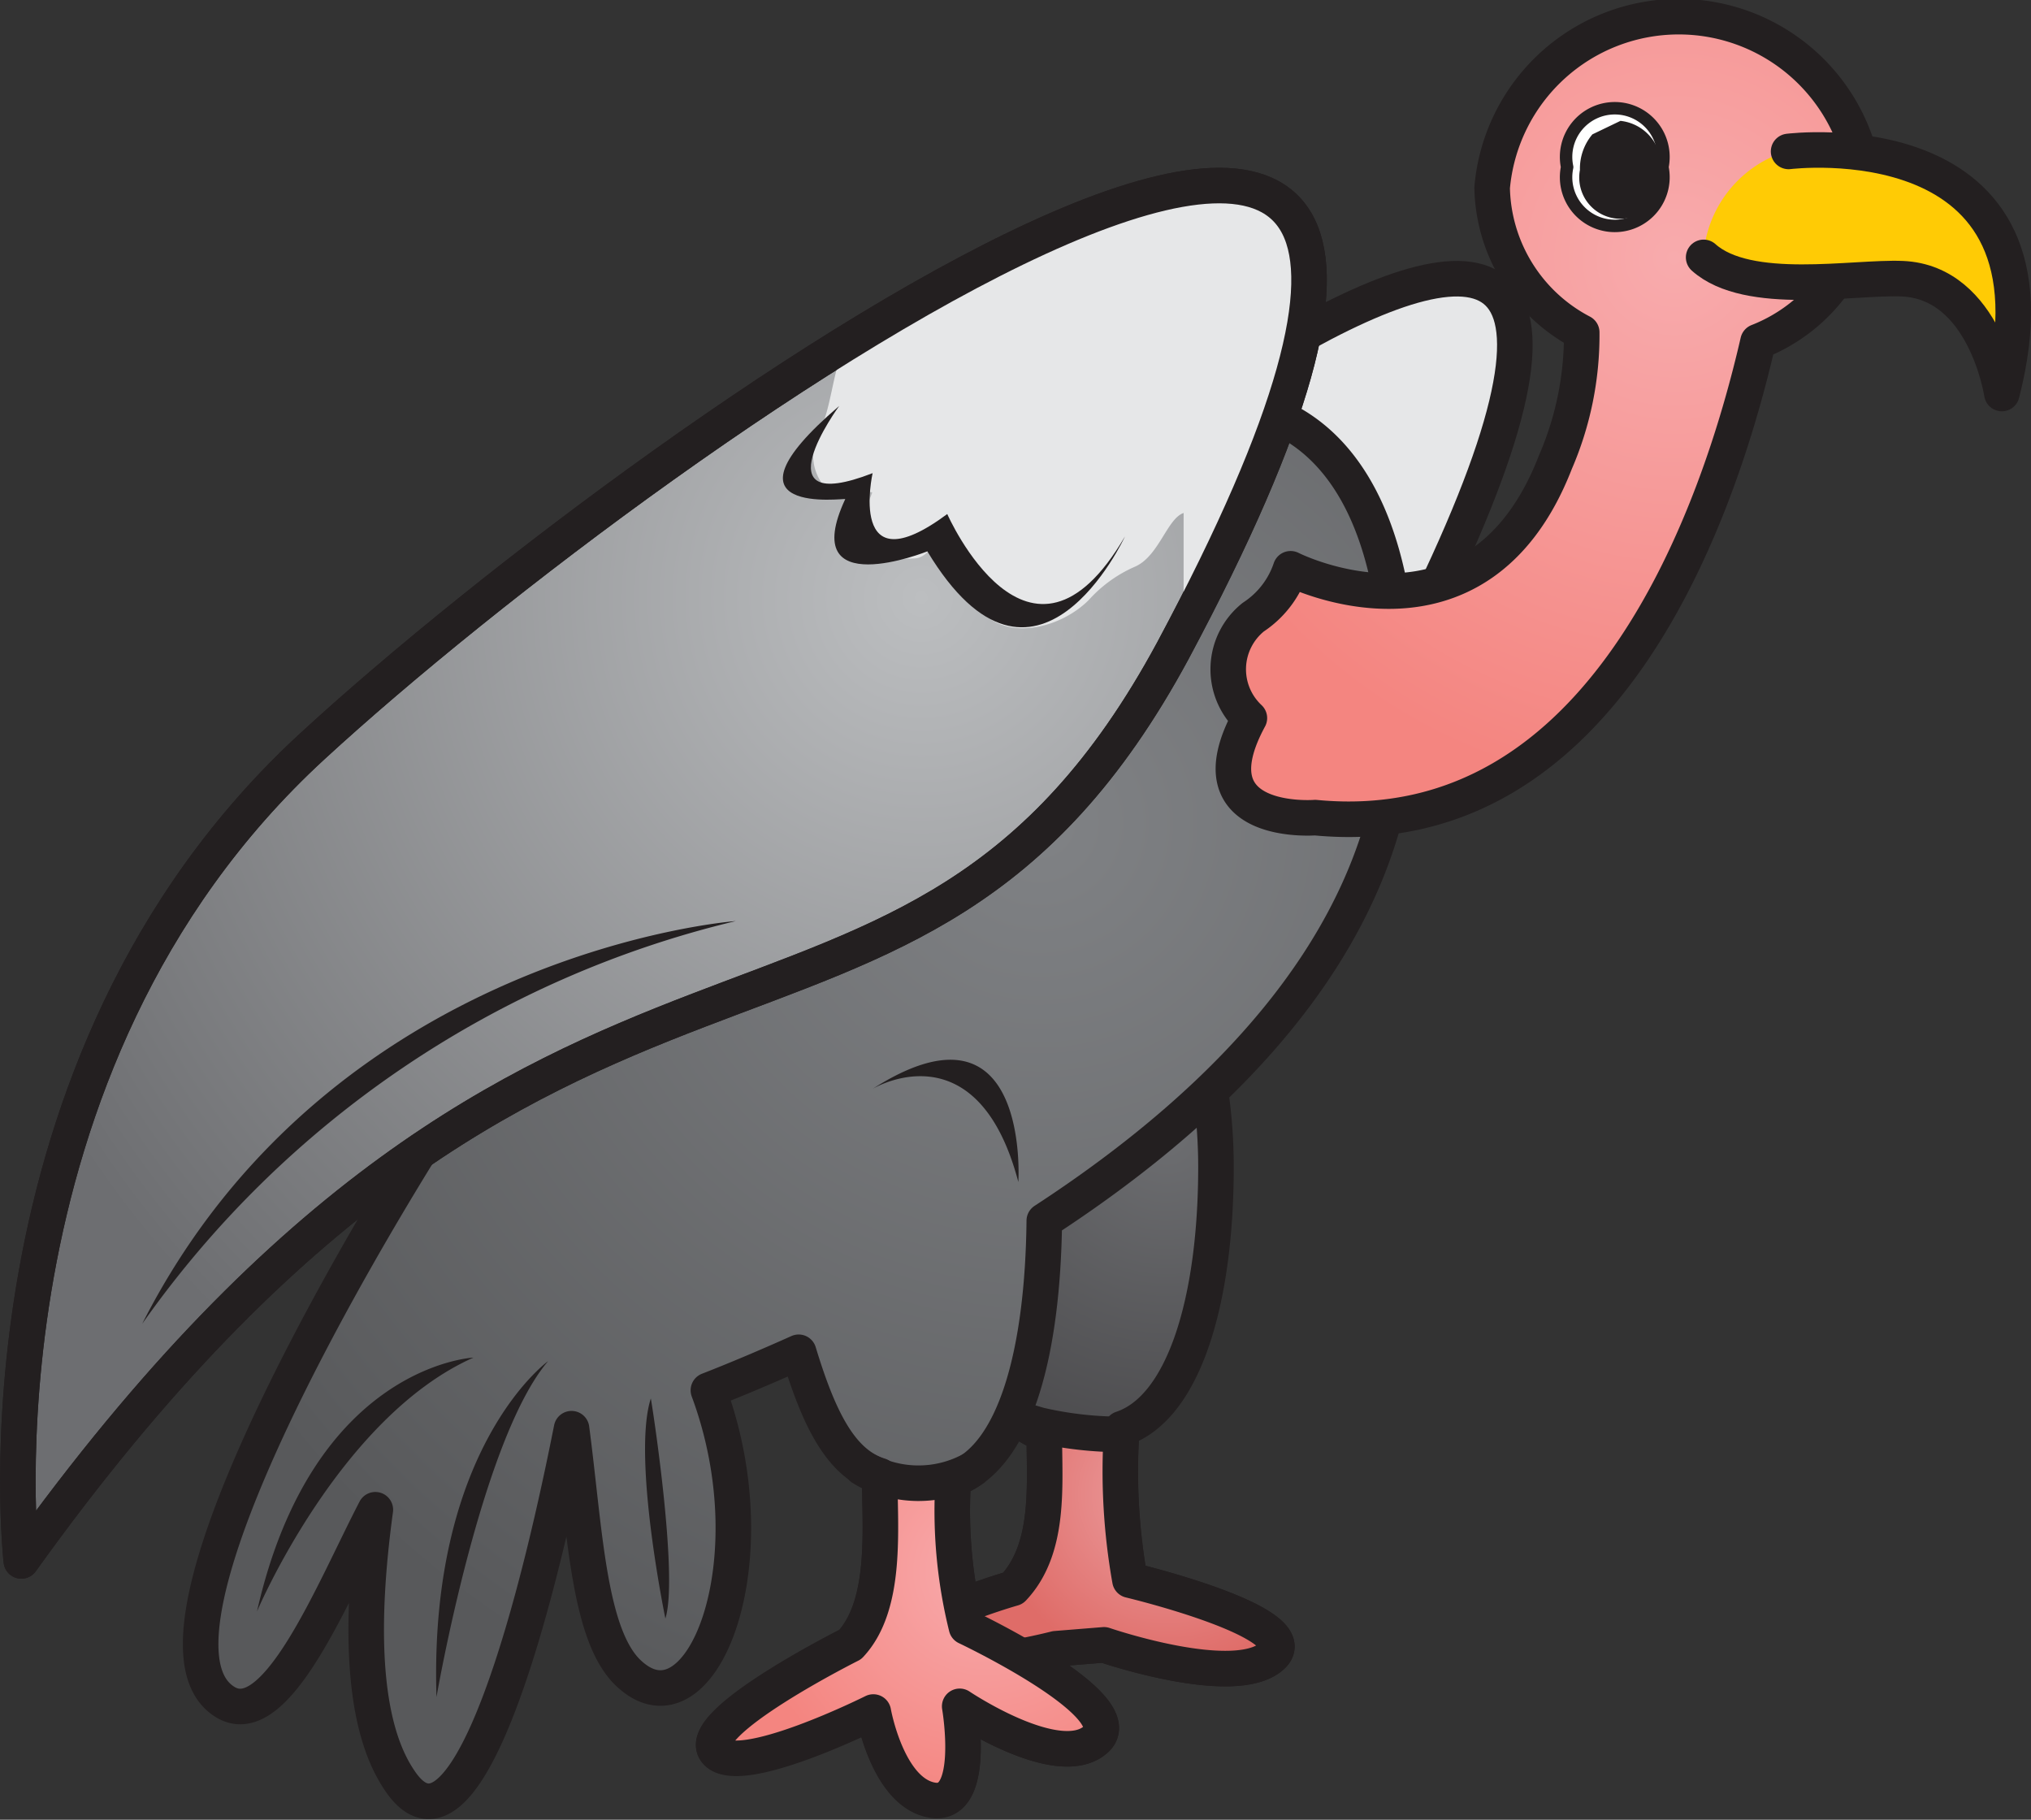 <svg xmlns="http://www.w3.org/2000/svg" xmlns:xlink="http://www.w3.org/1999/xlink" viewBox="0 0 57.14 51.19"><rect x="0" y="0" width="57.14" height="51.19" fill="#333333" stroke="none"/><defs><style>.cls-1,.cls-10{fill:#e6e7e8}.cls-1,.cls-11,.cls-12,.cls-13,.cls-14,.cls-3,.cls-4,.cls-5,.cls-7,.cls-9{stroke:#231f20;stroke-linejoin:round}.cls-1,.cls-11,.cls-12,.cls-13,.cls-14,.cls-3,.cls-4,.cls-5,.cls-7{stroke-width:1px}.cls-1,.cls-10,.cls-11,.cls-12,.cls-13,.cls-14,.cls-2,.cls-3,.cls-4,.cls-5,.cls-6,.cls-7,.cls-8,.cls-9{fill-rule:evenodd}.cls-2{fill:#fff}.cls-3{fill:url(#GradientFill_85)}.cls-4{fill:url(#GradientFill_86)}.cls-5{fill:url(#GradientFill_87)}.cls-6{fill:#231f20}.cls-7{fill:url(#GradientFill_88)}.cls-8{fill:#ffcb05}.cls-11,.cls-12,.cls-9{fill:none}.cls-9{stroke-width:.35px}.cls-11{stroke-linecap:round}.cls-13{fill:url(#GradientFill_112)}.cls-14{fill:url(#GradientFill_88-2)}</style><radialGradient id="GradientFill_85" cx="32.81" cy="31.85" r="12.1" gradientUnits="userSpaceOnUse"><stop offset="0" stop-color="#6d6e71"/><stop offset="1" stop-color="#414042"/></radialGradient><radialGradient id="GradientFill_86" cx="29.25" cy="23.14" r="27.32" gradientUnits="userSpaceOnUse"><stop offset="0" stop-color="#808285"/><stop offset="1" stop-color="#58595b"/></radialGradient><radialGradient id="GradientFill_87" cx="25.92" cy="16.81" r="28.32" gradientUnits="userSpaceOnUse"><stop offset="0" stop-color="#bcbec0"/><stop offset="1" stop-color="#6d6e71"/></radialGradient><radialGradient id="GradientFill_88" cx="47.1" cy="7.25" r="15.06" gradientUnits="userSpaceOnUse"><stop offset="0" stop-color="#f8abad"/><stop offset="1" stop-color="#f48580"/></radialGradient><radialGradient id="GradientFill_112" cx="32.81" cy="42.03" r="4.96" gradientUnits="userSpaceOnUse"><stop offset="0" stop-color="#ec9fa1"/><stop offset="1" stop-color="#df6c68"/></radialGradient><radialGradient id="GradientFill_88-2" cx="27.73" cy="44.2" r="6.74" xlink:href="#GradientFill_88"/></defs><title>Asset 87</title><g id="Layer_2" data-name="Layer 2"><g id="Layer_1-2" data-name="Layer 1"><path class="cls-1" d="M8.12 44.2s1.43-12.51 10.71-21S52-4.85 38.66 20c-7.04 13.17-16.28 4.3-30.54 24.2z"/><path class="cls-2" d="M31.79 44.45a17 17 0 0 1-.23-4.26c1.77-.59 2.65-3.66 2.65-7.36 0-4.11-1.67-7.45-3.73-7.45s-3.72 3.34-3.72 7.45c0 3.73.84 6.94 2.62 7.5 0 1.44.18 3.23-.88 4.35 0 0-3.53 1-2.9 1.8s4.1-.1 4.1-.1l1.36-.11s3.67 1.26 4.72.32-3.99-2.14-3.99-2.14z"/><path class="cls-3" d="M31.79 44.45a17 17 0 0 1-.23-4.26c1.77-.59 2.65-3.66 2.65-7.36 0-4.11-1.67-7.45-3.73-7.45s-3.72 3.34-3.72 7.45c0 3.73.84 6.94 2.62 7.5 0 1.44.18 3.23-.88 4.35 0 0-3.53 1-2.9 1.8s4.1-.1 4.1-.1l1.36-.11s3.67 1.26 4.72.32-3.99-2.14-3.99-2.14z"/><path class="cls-2" d="M29.38 34.34c5.08-3.31 9.93-8.1 10-14.42.08-14.07-12.38-7.56-11.78-3.46S14.89 22 14.89 22l-.61 6.58a1.59 1.59 0 0 0-.07.2c-.89.94-11.21 16.86-7.92 19.07 1.46 1 3.08-3.09 4.27-5.38-.43 3.15-.39 6 .66 7.58 1.64 2.54 3.52-3.1 4.86-9.86.38 2.87.47 5.89 1.65 6.92 2 1.79 4-3.15 2.2-8 .72-.28 1.58-.64 2.54-1.07.56 1.84 1.17 3.13 2.28 3.47 0 1.45.22 3.62-.83 4.74 0 0-4.41 2.21-3.78 3s4.43-1.11 4.43-1.11.4 2.27 1.66 2.48S27 48 27 48s2.78 1.87 3.83.93-3.64-3.16-3.64-3.16a13.59 13.59 0 0 1-.37-4.16c1.76-.61 2.52-3.61 2.56-7.27z"/><path class="cls-4" d="M29.38 34.34c5.08-3.31 9.93-8.1 10-14.42.08-14.07-12.38-7.56-11.78-3.46S14.89 22 14.89 22l-.61 6.58a1.59 1.59 0 0 0-.07.2c-.89.94-11.21 16.86-7.92 19.07 1.46 1 3.08-3.09 4.27-5.38-.43 3.15-.39 6 .66 7.58 1.64 2.54 3.52-3.1 4.86-9.86.38 2.87.47 5.89 1.65 6.92 2 1.79 4-3.15 2.2-8 .72-.28 1.58-.64 2.54-1.07.56 1.84 1.17 3.13 2.28 3.47 0 1.45.22 3.62-.83 4.74 0 0-4.41 2.21-3.78 3s4.43-1.11 4.43-1.11.4 2.27 1.66 2.48S27 48 27 48s2.78 1.87 3.83.93-3.64-3.16-3.64-3.16a13.59 13.59 0 0 1-.37-4.16c1.76-.61 2.52-3.61 2.56-7.27z"/><path class="cls-5" d="M.6 43.91S-1 30 8.78 21 47.07-8 33 18.3C25.49 32.22 15.71 22.83.6 43.91z"/><path class="cls-6" d="M12.28 47.74s1.25-7.24 3.14-9.45c0 0-3.36 2.42-3.14 9.45zm-5.05-2.41s2.31-5.46 6.09-7.14c0 0-4.52.21-6.09 7.14zm11.49.2s-.94-4.54-.41-6.19c.01 0 .79 4.98.41 6.19zM4 37.24a28.53 28.53 0 0 1 16.7-11.33S9.33 26.75 4 37.24zm20.55-6.61s2.94-1.78 4.1 2.62c0 0 .35-5.46-4.1-2.62z"/><path class="cls-2" d="M52.48 5.28a5.27 5.27 0 0 0-10.5 0 4.69 4.69 0 0 0 2.52 4.07 9 9 0 0 1-.74 3.65c-2.2 5.67-7.45 3-7.45 3a2.63 2.63 0 0 1-1.05 1.36 1.88 1.88 0 0 0-.11 2.84C33.48 23.28 37 23 37 23c8.21.79 11.39-8.74 12.46-13.39a4.75 4.75 0 0 0 3.02-4.33z"/><path class="cls-7" d="M52.48 5.28a5.27 5.27 0 0 0-10.5 0 4.69 4.69 0 0 0 2.52 4.07 9 9 0 0 1-.74 3.65c-2.2 5.67-7.45 3-7.45 3a2.63 2.63 0 0 1-1.05 1.36 1.88 1.88 0 0 0-.11 2.84C33.48 23.28 37 23 37 23c8.21.79 11.39-8.74 12.46-13.39a4.75 4.75 0 0 0 3.02-4.33z"/><path class="cls-2" d="M50.32 4.26s8-1 6 6.81c0 0-.47-3.13-2.8-3.23-1.36-.06-4.34.52-5.59-.6z"/><path class="cls-8" d="M47.92 7.24a3.32 3.32 0 0 1 2.4-3s8-1 6 6.81c0 0-.47-3.13-2.8-3.23-1.37-.04-4.35.54-5.6-.58z"/><path class="cls-2" d="M46.77 4.7a1.37 1.37 0 1 1-2.68 0 1.37 1.37 0 1 1 2.68 0z"/><path class="cls-9" d="M46.77 4.7a1.37 1.37 0 1 1-2.68 0 1.37 1.37 0 1 1 2.68 0z"/><path class="cls-6" d="M44.8 3.78a1.49 1.49 0 0 0-.35 1 1.16 1.16 0 1 0 2.28 0 1.28 1.28 0 0 0-1.14-1.38z"/><path class="cls-10" d="M23.81 9.64c9.66-6 17.94-8.12 9.49 8v-3.21c-.47.16-.7 1.24-1.39 1.52a3.78 3.78 0 0 0-1.28.93c-.77.77-2.22 1.15-3 .34a2 2 0 0 1-.93-2.09c-.44 0-.54.58-1 .58a6.18 6.18 0 0 1-1.51-.11c-.18 0-.12 0-.12-.24s.09-.12.12-.34a1.92 1.92 0 0 0 0-.24.88.88 0 0 1 .12-.46 2 2 0 0 0 .23-.47s-.67-.09-.7-.11-.53 0-.7-.12a1.39 1.39 0 0 1-.14-1.39c.4-.65.41-1.85.81-2.59z"/><path class="cls-11" d="M50.32 4.26s8-1 6 6.81c0 0-.47-3.13-2.8-3.23-1.36-.06-4.34.52-5.59-.6"/><path class="cls-6" d="M23.61 11.42s-2.31 3.15.94 1.89c0 0-.73 3.25 2.1 1.15 0 0 2.31 5.25 5 .63 0 0-2.52 5.46-5.56.42 0 0-3.68 1.47-2.31-1.47.04-.04-3.85.53-.17-2.62z"/><path class="cls-12" d="M.6 43.91S-1 30 8.78 21 47.07-8 33 18.3C25.49 32.22 15.71 22.83.6 43.91z"/><path class="cls-13" d="M31.79 44.45a17.47 17.47 0 0 1-.24-4.1 10.21 10.21 0 0 1-2.3-.26l-.58-.17a2.05 2.05 0 0 0 .71.41c0 1.44.18 3.23-.88 4.35 0 0-3.53 1-2.9 1.8s4.1-.1 4.1-.1l1.36-.11s3.67 1.26 4.72.32-3.99-2.14-3.99-2.14z"/><path class="cls-14" d="M24.25 41.29a2.3 2.3 0 0 0 .5.24c0 1.45.22 3.62-.83 4.74 0 0-4.41 2.21-3.78 3s4.43-1.11 4.43-1.11.4 2.27 1.66 2.48S27 48 27 48s2.78 1.87 3.83.93-3.64-3.16-3.64-3.16a13.59 13.59 0 0 1-.37-4.16 2.31 2.31 0 0 0 .54-.28 3.13 3.13 0 0 1-3.11-.04z"/></g></g></svg>